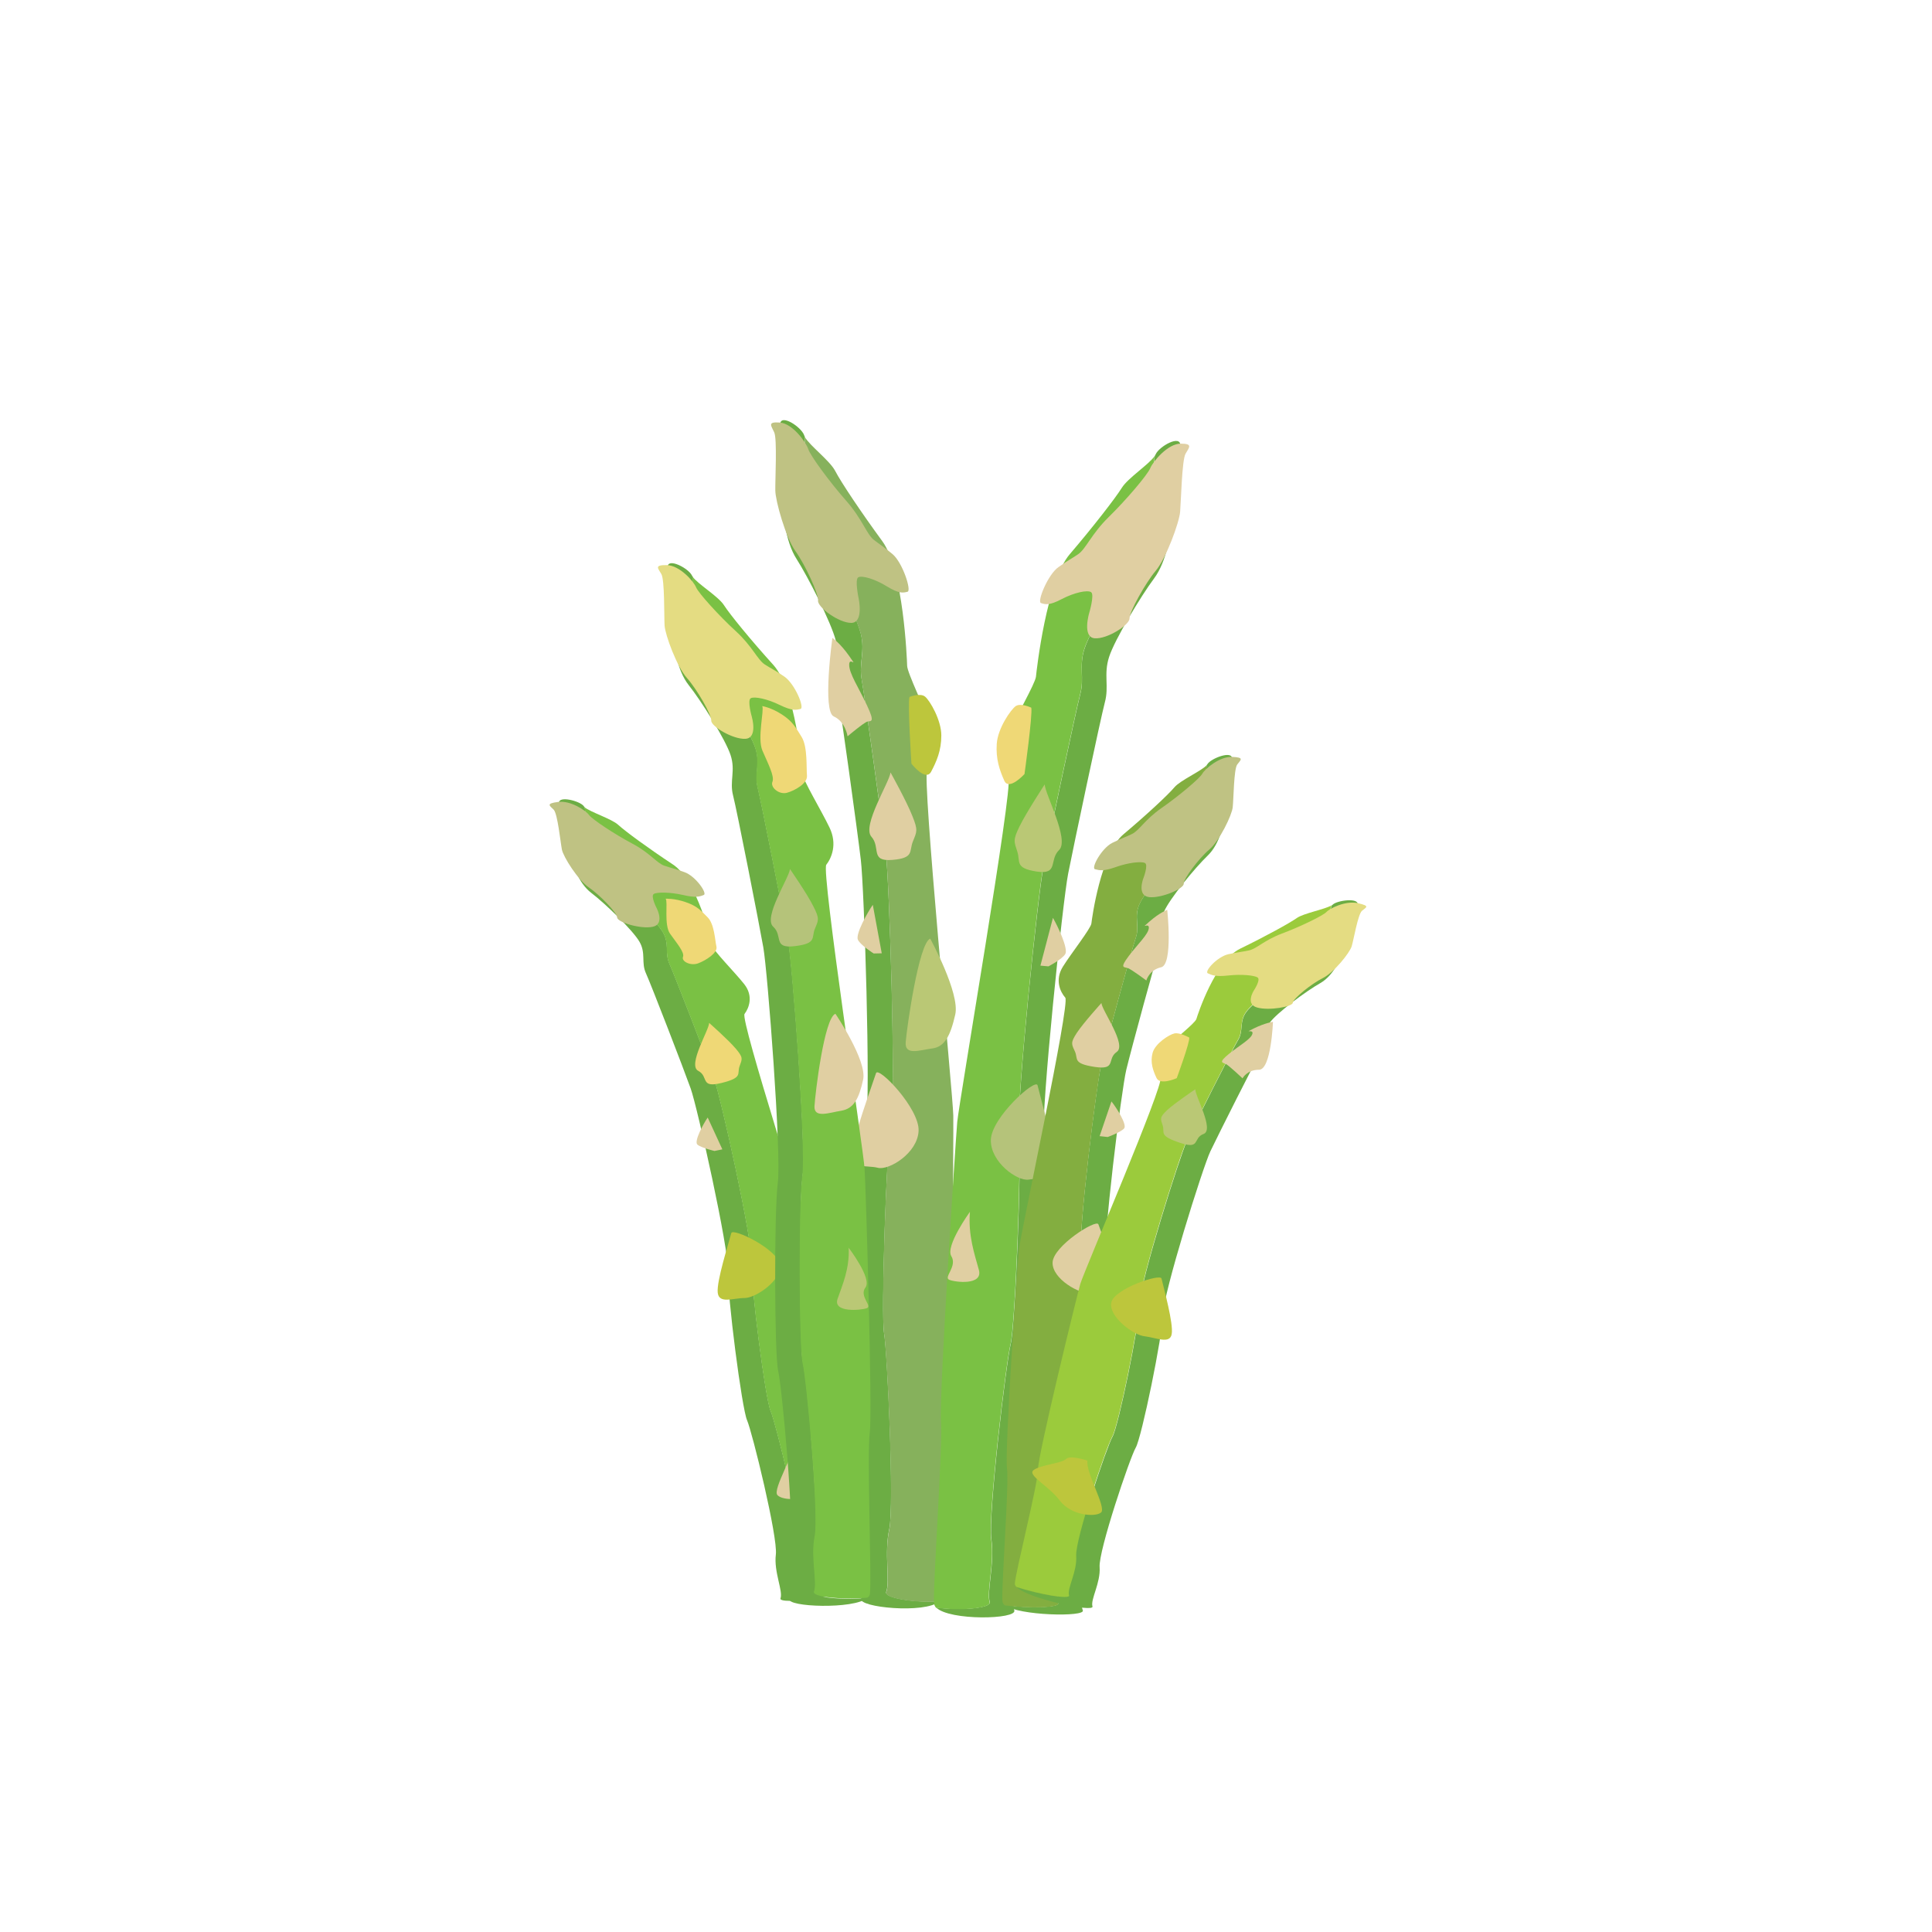 <?xml version="1.0" encoding="utf-8"?>
<!-- Generator: Adobe Illustrator 23.1.1, SVG Export Plug-In . SVG Version: 6.00 Build 0)  -->
<svg version="1.1" id="Layer_1" xmlns="http://www.w3.org/2000/svg" xmlns:xlink="http://www.w3.org/1999/xlink" x="0px" y="0px"
	 viewBox="0 0 108 108" style="enable-background:new 0 0 108 108;" xml:space="preserve">
<style type="text/css">
	.st0{fill:#6CAD44;}
	.st1{fill:#7AC144;}
	.st2{fill:#BDC63C;}
	.st3{fill:#E0CFA2;}
	.st4{fill:#EFD876;}
	.st5{fill:#BFC283;}
	.st6{fill:#86B15C;}
	.st7{fill:#BAC875;}
	.st8{fill:#B5C37A;}
	.st9{fill:#E4DC82;}
	.st10{fill:#83AE40;}
	.st11{fill:#9BCB3C;}
</style>
<g>
	<g>
		<g>
			<path class="st0" d="M44.95,88.83c0.15-0.42-0.38-1.48-0.26-2.45c0.12-0.97-1.32-6.85-1.61-7.51c-0.29-0.66-1.11-7-1.06-8.29
				c0.05-1.29-1.72-9.21-2.09-10.25c-0.37-1.04-2.22-5.83-2.5-6.44c-0.28-0.61,0.01-1.11-0.36-1.76c-0.37-0.65-1.94-2.16-2.69-2.73
				c-0.75-0.57-1.04-1.62-1.27-2.35c-0.16-0.51-0.32-1.29-0.43-1.93c-0.02-0.02-0.04-0.04-0.05-0.06c-0.22-0.29-1.44-0.6-1.38-0.16
				c0.08,0.65,0.32,1.94,0.54,2.67c0.23,0.73,0.52,1.78,1.27,2.35c0.75,0.57,2.32,2.08,2.69,2.73c0.37,0.65,0.08,1.15,0.36,1.76
				c0.28,0.61,2.13,5.4,2.5,6.44c0.37,1.04,2.14,8.96,2.09,10.25c-0.05,1.29,0.77,7.63,1.06,8.29c0.29,0.66,1.73,6.54,1.61,7.51
				c-0.12,0.97,0.41,2.03,0.26,2.45c-0.14,0.38,3.61-0.07,4.29-0.71C46.59,88.96,44.85,89.1,44.95,88.83z"/>
			<path class="st1" d="M48.02,88.45c0.01-0.72-0.94-6.15-0.9-7.1c0.04-0.95-1.57-10.8-1.73-11.6c-0.16-0.8-4.02-12.73-3.77-13.07
				c0.25-0.33,0.51-1-0.02-1.67c-0.53-0.67-1.73-1.87-1.78-2.14c-0.05-0.27-0.85-3.66-2.21-4.55c-1.35-0.89-2.66-1.85-3.05-2.21
				c-0.37-0.34-1.56-0.71-1.89-0.99c0.11,0.65,0.27,1.42,0.43,1.93c0.23,0.73,0.52,1.78,1.27,2.35c0.75,0.57,2.32,2.08,2.69,2.73
				c0.37,0.65,0.08,1.15,0.36,1.76c0.28,0.61,2.13,5.4,2.5,6.44c0.37,1.04,2.14,8.96,2.09,10.25c-0.05,1.29,0.77,7.63,1.06,8.29
				c0.29,0.66,1.73,6.54,1.61,7.51c-0.12,0.97,0.41,2.03,0.26,2.45c-0.09,0.26,1.65,0.13,2.97-0.19
				C47.98,88.58,48.02,88.52,48.02,88.45z"/>
		</g>
		<path class="st2" d="M40.88,68.93c0.08-0.31,2.62,0.91,2.72,1.78c0.1,0.87-1.35,1.85-1.98,1.85c-0.63,0-1.44,0.35-1.5-0.31
			S40.71,69.58,40.88,68.93z"/>
		<path class="st3" d="M44.4,80.5c0.08,0.71-1.24,2.76-0.94,3.08s1.66,0.38,2.35-0.48c0.69-0.86,1.94-1.34,1.55-1.71
			c-0.39-0.36-1.54-0.58-1.76-0.86S44.4,80.5,44.4,80.5z"/>
		<path class="st3" d="M44.95,73.38c0.17,0.91-0.14,1.7-0.33,2.35s1.34,0.31,1.66,0.16c0.32-0.15-0.5-0.46-0.19-0.91
			C46.41,74.53,44.95,73.38,44.95,73.38z"/>
		<path class="st3" d="M39.56,62.47c-0.23,0.33-0.77,1.32-0.58,1.51c0.2,0.18,0.96,0.36,0.96,0.36l0.44-0.09L39.56,62.47z"/>
		<path class="st4" d="M39.64,57.18c0.01,0.38-1.22,2.36-0.61,2.68s0.08,0.98,1.3,0.68c1.22-0.3,0.86-0.51,1.01-0.93
			c0.15-0.42,0.22-0.48-0.2-0.98C40.71,58.12,39.64,57.18,39.64,57.18z"/>
		<path class="st4" d="M37.21,50.24c0.14,0.16-0.11,1.46,0.25,1.96c0.36,0.51,0.82,1.04,0.72,1.29s0.42,0.52,0.85,0.36
			c0.43-0.16,1.1-0.59,1.02-0.93c-0.08-0.34-0.11-1.27-0.5-1.65c-0.39-0.39-0.58-0.62-1.22-0.84C37.7,50.21,37.21,50.24,37.21,50.24
			z"/>
		<path class="st5" d="M39.34,50.03c-0.23,0.09-0.44,0.17-1.16,0c-0.71-0.16-1.43-0.17-1.63-0.06c-0.2,0.12,0.17,0.82,0.17,0.82
			s0.45,0.88-0.24,1.02c-0.68,0.14-1.97-0.26-1.98-0.52c0-0.26-0.98-1.27-1.58-1.68c-0.61-0.41-1.43-1.71-1.51-2.12
			c-0.08-0.41-0.24-2.01-0.46-2.23s-0.46-0.34,0.24-0.43c0.71-0.1,1.57,0.49,1.74,0.73c0.17,0.24,1.42,1.07,2.42,1.6
			c1,0.53,1.35,1.08,1.78,1.23s0.51,0.14,1.12,0.36C38.88,48.96,39.56,49.95,39.34,50.03z"/>
	</g>
	<g>
		<g>
			<path class="st0" d="M49.54,88.98c0.22-0.55-0.12-2.18,0.17-3.5c0.29-1.33-0.11-9.95-0.29-10.96
				c-0.17-1.01,0.12-10.11,0.39-11.91c0.28-1.79-0.1-13.37-0.29-14.93c-0.19-1.55-1.18-8.76-1.35-9.69
				c-0.17-0.93,0.2-1.56-0.05-2.57c-0.25-1.01-1.55-3.55-2.19-4.55c-0.64-1-0.75-2.55-0.85-3.64c-0.07-0.76-0.1-1.89-0.09-2.82
				c-0.02-0.03-0.03-0.06-0.04-0.09c-0.17-0.46-1.32-1.22-1.34-0.6c-0.04,0.94-0.02,2.8,0.07,3.89s0.21,2.64,0.85,3.64
				c0.64,1,1.93,3.54,2.19,4.55c0.25,1.01-0.12,1.64,0.05,2.57c0.17,0.93,1.17,8.14,1.35,9.69c0.19,1.55,0.56,13.13,0.29,14.93
				c-0.28,1.79-0.57,10.9-0.39,11.91c0.17,1.01,0.57,9.63,0.29,10.96c-0.29,1.33,0.06,2.95-0.17,3.5c-0.2,0.5,3.58,0.86,4.37,0.16
				C51.14,89.6,49.4,89.33,49.54,88.98z"/>
			<path class="st6" d="M52.64,89.27c0.14-1.01,0.14-8.87,0.35-10.19c0.21-1.33,0.32-15.56,0.3-16.72
				c-0.02-1.17-1.76-18.93-1.46-19.33c0.3-0.4,0.68-1.26,0.27-2.34c-0.41-1.08-1.38-3.08-1.39-3.47c-0.01-0.39-0.21-5.36-1.39-6.97
				c-1.18-1.61-2.31-3.3-2.63-3.92c-0.3-0.58-1.42-1.41-1.7-1.9c0,0.93,0.02,2.07,0.09,2.82c0.1,1.09,0.21,2.64,0.85,3.64
				c0.64,1,1.93,3.54,2.19,4.55c0.25,1.01-0.12,1.64,0.05,2.57c0.17,0.93,1.17,8.14,1.35,9.69c0.19,1.55,0.56,13.13,0.29,14.93
				c-0.28,1.79-0.57,10.9-0.39,11.91c0.17,1.01,0.57,9.63,0.29,10.96c-0.29,1.33,0.06,2.95-0.17,3.5c-0.14,0.34,1.6,0.62,2.96,0.53
				C52.58,89.44,52.63,89.36,52.64,89.27z"/>
		</g>
		<path class="st3" d="M48.97,59.99c0.13-0.41,2.43,1.97,2.38,3.22c-0.05,1.25-1.66,2.23-2.28,2.07c-0.62-0.16-1.49,0.11-1.43-0.83
			C47.7,63.51,48.69,60.85,48.97,59.99z"/>
		<path class="st7" d="M52,52.47c0,0,1.67,3.05,1.4,4.24c-0.27,1.19-0.59,1.81-1.29,1.9c-0.7,0.09-1.55,0.42-1.48-0.36
			C50.69,57.47,51.36,52.71,52,52.47z"/>
		<path class="st3" d="M48.79,50.58c-0.28,0.4-0.99,1.65-0.83,1.96s0.88,0.76,0.88,0.76l0.45-0.01L48.79,50.58z"/>
		<path class="st3" d="M49.78,43.18c-0.05,0.54-1.61,2.98-1.07,3.59c0.54,0.61-0.09,1.4,1.16,1.3c1.25-0.1,0.94-0.48,1.16-1.03
			c0.22-0.55,0.3-0.62-0.03-1.43C50.68,44.79,49.78,43.18,49.78,43.18z"/>
		<path class="st2" d="M50.84,38.96c-0.11,0.39,0.11,3.73,0.11,3.73s0.79,1.02,1.1,0.45c0.3-0.57,0.57-1.17,0.57-2.03
			c0-0.86-0.64-1.95-0.91-2.17S50.84,38.96,50.84,38.96z"/>
		<path class="st3" d="M46.53,35.66c0,0-0.57,4.11,0.08,4.39c0.65,0.29,0.77,1.11,0.77,1.11s0.9-0.76,1.1-0.82
			c0.2-0.06,0.46,0.1-0.02-0.92s-0.99-1.77-0.99-2.26c0-0.49,0.53,0.26,0-0.49S46.53,35.66,46.53,35.66z"/>
		<path class="st5" d="M50.73,33.08c-0.24,0.06-0.47,0.12-1.15-0.3s-1.39-0.62-1.6-0.51C47.77,32.38,48,33.46,48,33.46
			s0.29,1.35-0.41,1.36c-0.7,0.01-1.91-0.89-1.86-1.25c0.04-0.36-0.74-2.04-1.27-2.77c-0.53-0.73-1.11-2.78-1.12-3.38
			c-0.01-0.6,0.11-2.88-0.06-3.25c-0.17-0.38-0.4-0.6,0.31-0.55c0.72,0.05,1.47,1.11,1.59,1.48c0.12,0.38,1.22,1.87,2.12,2.89
			s1.15,1.88,1.55,2.19s0.48,0.33,1.05,0.8C50.46,31.46,50.97,33.03,50.73,33.08z"/>
	</g>
	<g>
		<g>
			<path class="st0" d="M45.52,88.99c0.2-0.49-0.2-1.91,0.04-3.1c0.24-1.18-0.46-8.77-0.67-9.65s-0.24-8.92-0.02-10.52
				c0.21-1.59-0.57-11.79-0.81-13.15c-0.24-1.36-1.49-7.68-1.69-8.49c-0.21-0.81,0.15-1.38-0.14-2.26
				c-0.29-0.88-1.67-3.06-2.34-3.91c-0.68-0.85-0.84-2.22-0.97-3.17c-0.1-0.66-0.16-1.66-0.19-2.49c-0.02-0.03-0.04-0.05-0.05-0.08
				c-0.19-0.4-1.36-1.02-1.36-0.47c0,0.83,0.07,2.47,0.21,3.43s0.3,2.32,0.97,3.17c0.68,0.85,2.06,3.04,2.34,3.91
				c0.29,0.88-0.07,1.45,0.14,2.26c0.21,0.81,1.45,7.13,1.69,8.49c0.24,1.36,1.02,11.56,0.81,13.15c-0.21,1.59-0.19,9.64,0.02,10.52
				c0.21,0.88,0.91,8.47,0.67,9.65c-0.24,1.18,0.16,2.6-0.04,3.1c-0.18,0.45,3.6,0.6,4.37-0.06C47.14,89.46,45.39,89.3,45.52,88.99z
				"/>
			<path class="st1" d="M48.63,89.1c0.1-0.9-0.17-7.83-0.01-9.01c0.16-1.18-0.22-13.74-0.29-14.77c-0.06-1.03-2.43-16.62-2.14-16.98
				c0.29-0.37,0.63-1.15,0.18-2.08c-0.45-0.94-1.49-2.66-1.51-3c-0.02-0.34-0.39-4.72-1.63-6.09c-1.24-1.37-2.42-2.81-2.76-3.34
				c-0.32-0.5-1.47-1.18-1.76-1.6c0.03,0.82,0.1,1.82,0.19,2.49c0.14,0.95,0.3,2.32,0.97,3.17c0.68,0.85,2.06,3.04,2.34,3.91
				c0.29,0.88-0.07,1.45,0.14,2.26c0.21,0.81,1.45,7.13,1.69,8.49c0.24,1.36,1.02,11.56,0.81,13.15c-0.21,1.59-0.19,9.64,0.02,10.52
				s0.91,8.47,0.67,9.65c-0.24,1.18,0.16,2.6-0.04,3.1c-0.13,0.31,1.62,0.47,2.98,0.34C48.58,89.26,48.62,89.18,48.63,89.1z"/>
		</g>
		<path class="st3" d="M46.7,56.67c0,0,1.78,2.62,1.55,3.68s-0.52,1.62-1.22,1.74c-0.69,0.11-1.53,0.44-1.5-0.25
			C45.57,61.14,46.07,56.91,46.7,56.67z"/>
		<path class="st7" d="M47.44,69.75c0.06,1.17-0.35,2.08-0.62,2.86s1.3,0.64,1.63,0.52c0.34-0.12-0.44-0.67-0.07-1.16
			C48.76,71.47,47.44,69.75,47.44,69.75z"/>
		<path class="st8" d="M44.16,48.58c-0.04,0.48-1.51,2.7-0.94,3.22s-0.04,1.24,1.21,1.09c1.25-0.15,0.92-0.47,1.12-0.96
			c0.2-0.49,0.28-0.56-0.08-1.26C45.12,49.96,44.16,48.58,44.16,48.58z"/>
		<path class="st4" d="M42.61,39.47c0.12,0.23-0.29,1.79,0.01,2.49c0.3,0.7,0.69,1.44,0.56,1.74c-0.13,0.3,0.35,0.73,0.8,0.62
			c0.45-0.12,1.17-0.53,1.13-0.96c-0.04-0.43,0.04-1.6-0.29-2.15c-0.34-0.55-0.51-0.88-1.11-1.27S42.61,39.47,42.61,39.47z"/>
		<path class="st9" d="M44.75,39.63c-0.24,0.06-0.46,0.12-1.16-0.22c-0.69-0.34-1.41-0.49-1.62-0.38c-0.21,0.11,0.06,1.05,0.06,1.05
			s0.34,1.18-0.36,1.22c-0.7,0.04-1.93-0.7-1.91-1.02s-0.81-1.77-1.37-2.39c-0.55-0.62-1.21-2.4-1.24-2.93
			c-0.03-0.53,0.01-2.54-0.18-2.87c-0.18-0.32-0.42-0.51,0.3-0.5c0.72,0.01,1.51,0.91,1.64,1.24c0.14,0.33,1.29,1.6,2.22,2.45
			c0.93,0.85,1.21,1.6,1.63,1.87c0.41,0.26,0.49,0.27,1.07,0.66C44.43,38.21,44.99,39.57,44.75,39.63z"/>
	</g>
	<g>
		<g>
			<path class="st0" d="M55.33,89.55c-0.18-0.56,0.28-2.16,0.09-3.51c-0.19-1.34,0.83-9.92,1.08-10.91
				c0.25-0.99,0.62-10.09,0.47-11.9c-0.15-1.81,1.07-13.33,1.37-14.86c0.3-1.53,1.81-8.66,2.05-9.57c0.24-0.91-0.09-1.57,0.24-2.55
				c0.32-0.99,1.8-3.43,2.51-4.38c0.71-0.95,0.93-2.49,1.11-3.57c0.12-0.75,0.23-1.88,0.3-2.81c0.02-0.03,0.04-0.06,0.05-0.09
				c0.2-0.45,1.4-1.12,1.38-0.5c-0.03,0.94-0.18,2.79-0.36,3.87c-0.18,1.08-0.4,2.62-1.11,3.57c-0.71,0.95-2.19,3.39-2.51,4.38
				c-0.32,0.99,0.01,1.64-0.24,2.55c-0.24,0.91-1.75,8.04-2.05,9.57c-0.3,1.53-1.51,13.06-1.37,14.86
				c0.15,1.81-0.22,10.91-0.47,11.9c-0.25,0.99-1.27,9.56-1.08,10.91c0.19,1.34-0.27,2.94-0.09,3.51c0.17,0.51-3.63,0.59-4.37-0.16
				C53.68,90.05,55.44,89.9,55.33,89.55z"/>
			<path class="st1" d="M52.21,89.61c-0.06-1.02,0.5-8.85,0.39-10.19c-0.11-1.34,0.81-15.54,0.91-16.7
				c0.11-1.16,3.13-18.75,2.86-19.17c-0.27-0.42-0.58-1.31-0.1-2.36c0.49-1.05,1.6-2.98,1.64-3.36c0.04-0.39,0.59-5.33,1.89-6.85
				c1.3-1.52,2.54-3.12,2.91-3.71c0.34-0.55,1.52-1.31,1.83-1.77c-0.07,0.93-0.17,2.06-0.3,2.81c-0.18,1.08-0.4,2.62-1.11,3.57
				c-0.71,0.95-2.19,3.39-2.51,4.38c-0.32,0.99,0.01,1.64-0.24,2.55c-0.24,0.91-1.75,8.04-2.05,9.57
				c-0.3,1.53-1.51,13.06-1.37,14.86c0.15,1.81-0.22,10.91-0.47,11.9c-0.25,0.99-1.27,9.56-1.08,10.91
				c0.19,1.34-0.27,2.94-0.09,3.51c0.11,0.35-1.65,0.5-3,0.31C52.26,89.79,52.22,89.71,52.21,89.61z"/>
		</g>
		<path class="st8" d="M58,60.67c-0.1-0.42-2.57,1.79-2.61,3.04s1.49,2.34,2.12,2.23c0.63-0.12,1.48,0.21,1.49-0.72
			S58.21,61.55,58,60.67z"/>
		<path class="st3" d="M54.22,67.74c-0.11,1.32,0.26,2.37,0.5,3.25s-1.33,0.69-1.66,0.55s0.47-0.75,0.12-1.32
			C52.83,69.66,54.22,67.74,54.22,67.74z"/>
		<path class="st3" d="M58.86,51.31c0.25,0.42,0.87,1.72,0.69,2.02c-0.18,0.3-0.94,0.69-0.94,0.69l-0.45-0.04L58.86,51.31z"/>
		<path class="st7" d="M58.4,43.85c0.02,0.54,1.39,3.09,0.81,3.66c-0.59,0.57-0.01,1.4-1.26,1.21c-1.24-0.19-0.9-0.55-1.08-1.11
			c-0.18-0.56-0.26-0.64,0.13-1.43S58.4,43.85,58.4,43.85z"/>
		<path class="st4" d="M57.65,39.56c0.08,0.4-0.38,3.71-0.38,3.71s-0.87,0.96-1.13,0.37c-0.26-0.59-0.48-1.2-0.42-2.07
			c0.06-0.86,0.78-1.9,1.06-2.1C57.07,39.28,57.65,39.56,57.65,39.56z"/>
		<path class="st3" d="M58.19,33.71c0.24,0.08,0.46,0.15,1.16-0.22c0.71-0.37,1.43-0.52,1.64-0.39c0.21,0.13-0.11,1.19-0.11,1.19
			s-0.39,1.33,0.31,1.39c0.7,0.06,1.96-0.75,1.95-1.11s0.89-1.98,1.47-2.67c0.58-0.69,1.31-2.69,1.36-3.29
			c0.05-0.59,0.1-2.88,0.3-3.24c0.2-0.36,0.44-0.57-0.27-0.57c-0.72,0-1.55,1-1.7,1.37c-0.15,0.37-1.35,1.78-2.32,2.73
			c-0.97,0.95-1.28,1.79-1.71,2.08c-0.43,0.29-0.5,0.3-1.1,0.72C58.58,32.11,57.96,33.64,58.19,33.71z"/>
	</g>
	<g>
		<g>
			<path class="st0" d="M59.15,89.61c-0.19-0.42,0.25-1.58,0.04-2.58c-0.21-1,0.69-7.27,0.93-7.99c0.23-0.72,0.47-7.41,0.3-8.75
				c-0.17-1.34,0.88-9.78,1.16-10.9c0.27-1.12,1.68-6.31,1.91-6.97c0.23-0.66-0.11-1.16,0.2-1.87c0.31-0.71,1.75-2.46,2.44-3.13
				c0.7-0.67,0.89-1.8,1.06-2.59c0.11-0.55,0.2-1.37,0.26-2.06c0.02-0.02,0.04-0.04,0.05-0.06c0.2-0.32,1.38-0.77,1.37-0.31
				c-0.02,0.69-0.14,2.05-0.3,2.84c-0.16,0.79-0.36,1.91-1.06,2.59c-0.7,0.67-2.13,2.41-2.44,3.13c-0.31,0.71,0.03,1.21-0.2,1.87
				c-0.23,0.66-1.64,5.85-1.91,6.97c-0.27,1.12-1.33,9.56-1.16,10.9c0.17,1.34-0.07,8.03-0.3,8.75c-0.23,0.72-1.13,7-0.93,7.99
				c0.21,1-0.23,2.16-0.04,2.58c0.17,0.38-3.61,0.3-4.36-0.29C57.51,89.91,59.27,89.87,59.15,89.61z"/>
			<path class="st10" d="M56.04,89.54c-0.08-0.75,0.38-6.5,0.25-7.49s0.58-11.42,0.68-12.27c0.09-0.85,2.86-13.69,2.58-14.01
				c-0.28-0.32-0.6-0.99-0.13-1.74c0.47-0.75,1.56-2.13,1.59-2.41c0.03-0.28,0.52-3.91,1.79-4.98c1.27-1.07,2.49-2.2,2.85-2.63
				c0.33-0.39,1.49-0.9,1.8-1.23c-0.05,0.68-0.14,1.51-0.26,2.06c-0.16,0.79-0.36,1.91-1.06,2.59c-0.7,0.67-2.13,2.41-2.44,3.13
				c-0.31,0.71,0.03,1.21-0.2,1.87c-0.23,0.66-1.64,5.85-1.91,6.97c-0.27,1.12-1.33,9.56-1.16,10.9c0.17,1.34-0.07,8.03-0.3,8.75
				c-0.23,0.72-1.13,7-0.93,7.99c0.21,1-0.23,2.16-0.04,2.58c0.12,0.26-1.63,0.31-2.98,0.12C56.09,89.67,56.05,89.6,56.04,89.54z"/>
		</g>
		<path class="st3" d="M61.4,68.44c-0.11-0.31-2.54,1.22-2.56,2.14c-0.02,0.92,1.52,1.78,2.15,1.72c0.63-0.06,1.48,0.21,1.47-0.48
			C62.46,71.13,61.63,69.1,61.4,68.44z"/>
		<path class="st3" d="M62.13,61.57c0.26,0.32,0.89,1.3,0.71,1.51c-0.18,0.21-0.92,0.48-0.92,0.48l-0.45-0.05L62.13,61.57z"/>
		<path class="st3" d="M61.57,56.07c0.02,0.4,1.43,2.33,0.86,2.73c-0.58,0.4,0.01,1.03-1.24,0.84c-1.24-0.19-0.91-0.44-1.1-0.86
			s-0.26-0.48,0.11-1.05C60.58,57.16,61.57,56.07,61.57,56.07z"/>
		<path class="st3" d="M65.25,50.86c0,0,0.33,3.06-0.34,3.21c-0.67,0.15-0.83,0.74-0.83,0.74s-0.85-0.64-1.05-0.7
			c-0.19-0.06-0.46,0.03,0.07-0.67s1.09-1.21,1.12-1.56c0.03-0.36-0.55,0.14,0.03-0.36C64.83,51.01,65.25,50.86,65.25,50.86z"/>
		<path class="st5" d="M61.21,48.59c0.24,0.06,0.46,0.13,1.16-0.12c0.7-0.25,1.42-0.33,1.63-0.23c0.21,0.1-0.09,0.87-0.09,0.87
			s-0.37,0.96,0.33,1.04c0.7,0.07,1.95-0.48,1.93-0.75c-0.02-0.27,0.86-1.43,1.43-1.91s1.27-1.93,1.31-2.37
			c0.05-0.44,0.06-2.12,0.25-2.38c0.19-0.26,0.43-0.4-0.28-0.43s-1.53,0.68-1.67,0.94s-1.33,1.26-2.28,1.92s-1.25,1.27-1.67,1.46
			c-0.42,0.2-0.49,0.2-1.09,0.49C61.58,47.42,60.98,48.52,61.21,48.59z"/>
	</g>
	<g>
		<g>
			<path class="st0" d="M59.77,89.19c-0.13-0.4,0.46-1.31,0.4-2.2c-0.06-0.89,1.69-6.1,2.02-6.68c0.33-0.57,1.5-6.26,1.52-7.44
				c0.02-1.18,2.23-8.22,2.65-9.12c0.43-0.91,2.53-5.09,2.85-5.61c0.32-0.53,0.05-1.02,0.46-1.57c0.4-0.55,2.05-1.77,2.83-2.22
				c0.78-0.44,1.13-1.37,1.4-2.02c0.19-0.45,0.39-1.14,0.54-1.71c0.02-0.01,0.04-0.03,0.06-0.05c0.24-0.24,1.46-0.4,1.39-0.01
				c-0.11,0.59-0.42,1.73-0.69,2.38c-0.27,0.64-0.62,1.57-1.4,2.02c-0.78,0.44-2.43,1.66-2.83,2.22c-0.4,0.55-0.14,1.04-0.46,1.57
				c-0.32,0.53-2.42,4.71-2.85,5.61c-0.43,0.91-2.63,7.94-2.65,9.12c-0.02,1.18-1.19,6.87-1.52,7.44c-0.33,0.57-2.09,5.78-2.02,6.68
				c0.06,0.89-0.52,1.81-0.4,2.2c0.12,0.36-3.58-0.43-4.23-1.07C58.13,89.14,59.85,89.44,59.77,89.19z"/>
			<path class="st11" d="M56.73,88.54c0.03-0.66,1.28-5.5,1.29-6.38c0.01-0.87,2.17-9.68,2.37-10.39
				c0.21-0.71,4.71-11.19,4.48-11.52c-0.23-0.33-0.45-0.96,0.12-1.52c0.57-0.56,1.82-1.53,1.89-1.77c0.07-0.24,1.05-3.25,2.45-3.93
				c1.4-0.68,2.75-1.42,3.16-1.71c0.38-0.27,1.59-0.49,1.94-0.71c-0.15,0.58-0.35,1.27-0.54,1.71c-0.27,0.64-0.62,1.57-1.4,2.02
				c-0.78,0.44-2.43,1.66-2.83,2.22c-0.4,0.55-0.14,1.04-0.46,1.57c-0.32,0.53-2.42,4.71-2.85,5.61c-0.43,0.91-2.63,7.94-2.65,9.12
				c-0.02,1.18-1.19,6.87-1.52,7.44c-0.33,0.57-2.09,5.78-2.02,6.68c0.06,0.89-0.52,1.81-0.4,2.2c0.08,0.25-1.64-0.05-2.94-0.47
				C56.77,88.66,56.73,88.6,56.73,88.54z"/>
		</g>
		<path class="st2" d="M64.93,71.47c-0.06-0.29-2.66,0.57-2.81,1.35c-0.15,0.78,1.24,1.82,1.87,1.88c0.62,0.07,1.42,0.46,1.51-0.13
			C65.6,73.98,65.07,72.07,64.93,71.47z"/>
		<path class="st2" d="M60.79,81.65c-0.12,0.64,1.08,2.63,0.76,2.9c-0.32,0.27-1.67,0.18-2.31-0.67s-1.86-1.42-1.45-1.71
			s1.56-0.37,1.8-0.61C59.82,81.32,60.79,81.65,60.79,81.65z"/>
		<path class="st7" d="M66.82,60.89c-0.03,0.35,1.08,2.27,0.46,2.5c-0.62,0.23-0.14,0.89-1.33,0.49c-1.19-0.4-0.83-0.55-0.95-0.95
			c-0.13-0.4-0.19-0.46,0.25-0.88C65.7,61.64,66.82,60.89,66.82,60.89z"/>
		<path class="st4" d="M66.48,58c0.04,0.27-0.7,2.27-0.7,2.27s-0.93,0.42-1.13-0.01s-0.36-0.87-0.22-1.4s0.93-1.03,1.22-1.09
			C65.94,57.7,66.48,58,66.48,58z"/>
		<path class="st3" d="M71.16,57.12c0,0-0.1,2.68-0.78,2.68c-0.68,0-0.92,0.48-0.92,0.48s-0.75-0.71-0.93-0.8
			c-0.18-0.09-0.45-0.06,0.16-0.56c0.62-0.5,1.24-0.83,1.32-1.13s-0.56,0.02,0.08-0.3C70.72,57.18,71.16,57.12,71.16,57.12z"/>
		<path class="st9" d="M67.52,54.41c0.22,0.1,0.43,0.2,1.15,0.12c0.72-0.08,1.44-0.01,1.63,0.11c0.19,0.13-0.21,0.73-0.21,0.73
			s-0.49,0.76,0.18,0.95s1.98-0.04,2-0.27c0.02-0.23,1.04-1.06,1.67-1.37s1.51-1.42,1.62-1.78c0.11-0.36,0.35-1.8,0.58-1.99
			c0.22-0.19,0.48-0.26-0.22-0.42c-0.7-0.16-1.59,0.29-1.77,0.49s-1.48,0.83-2.5,1.21c-1.02,0.39-1.4,0.85-1.84,0.94
			c-0.44,0.09-0.51,0.08-1.14,0.21C68.04,53.48,67.3,54.31,67.52,54.41z"/>
	</g>
</g>
</svg>

